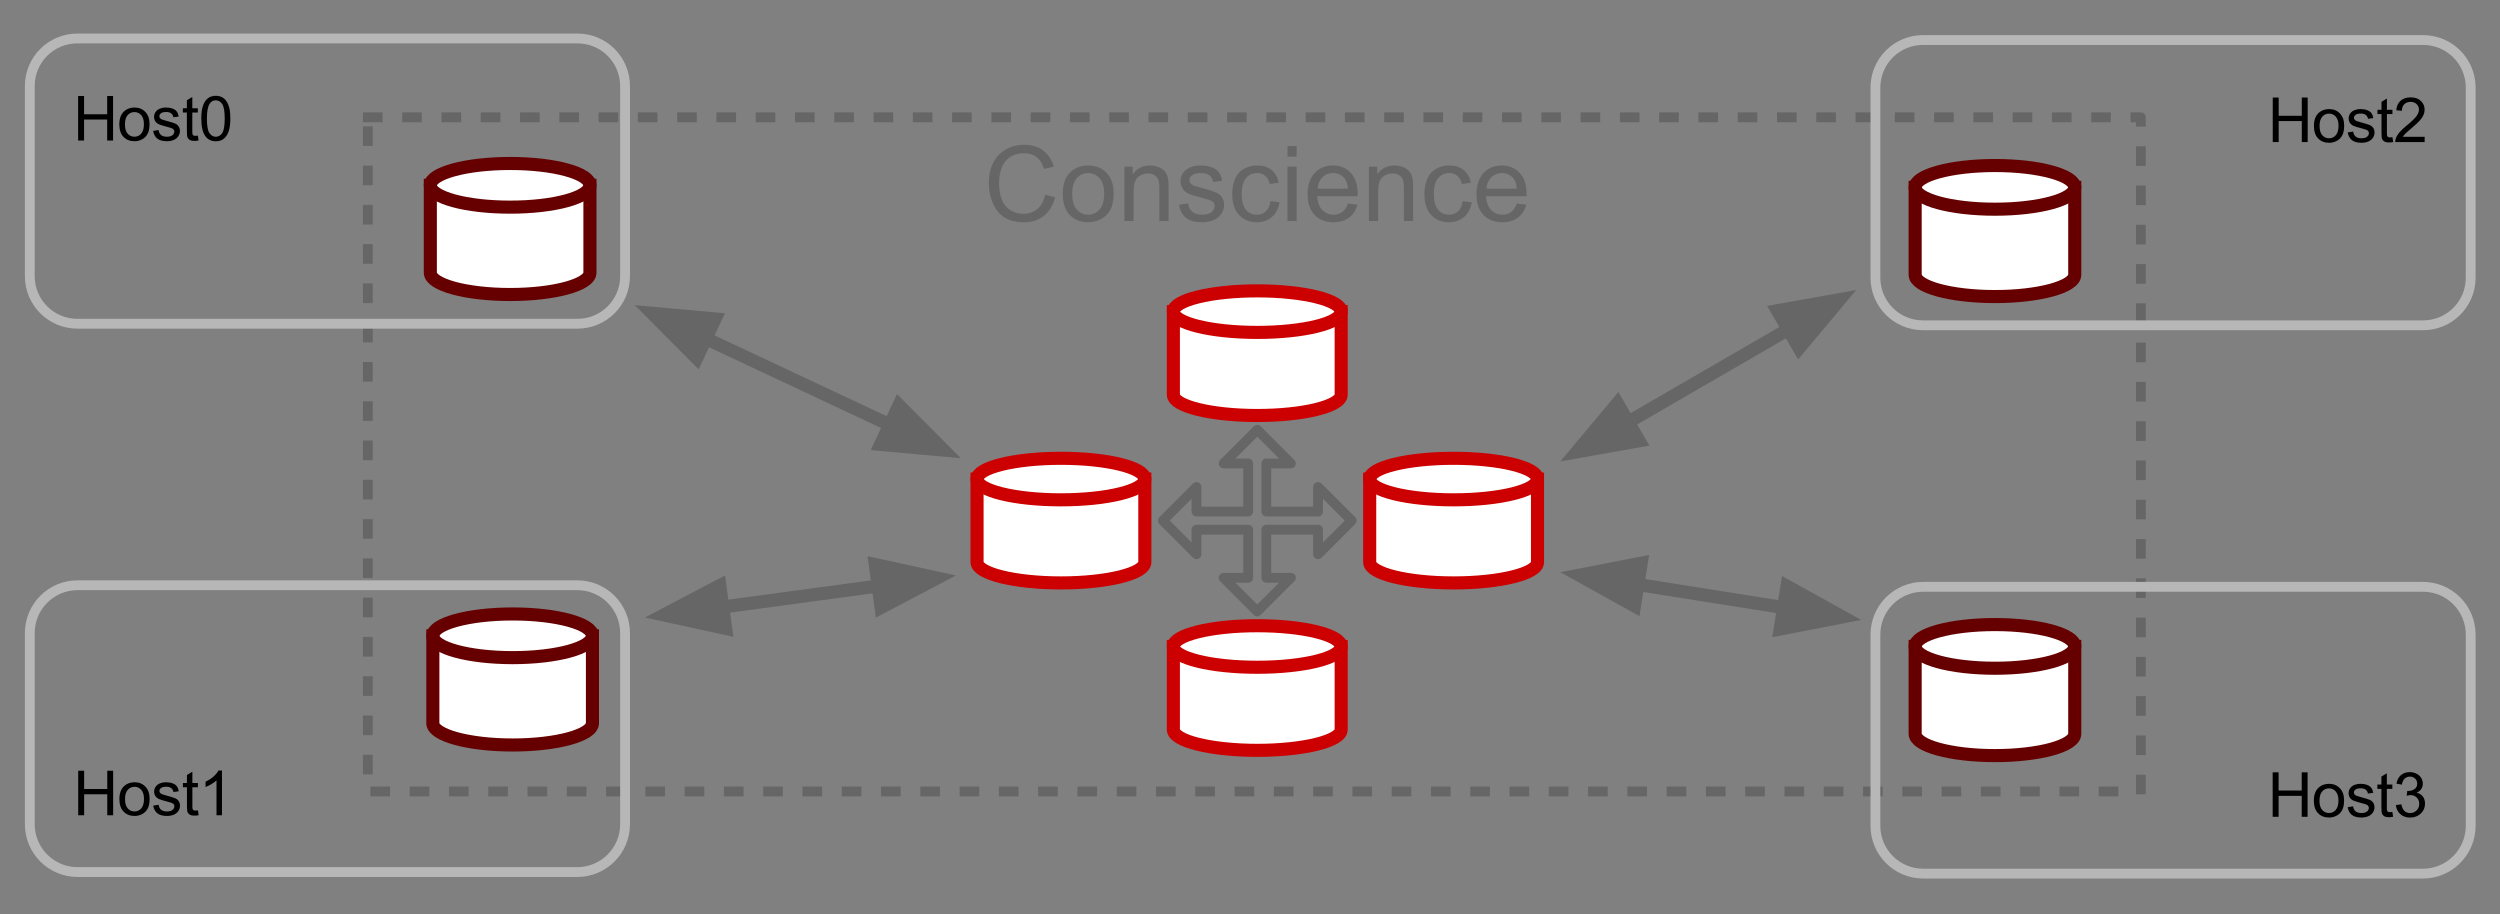 <?xml version="1.0" standalone="yes"?>

<svg version="1.1" viewBox="0.0 0.0 763.756 279.228" fill="none" stroke="none" stroke-linecap="square" stroke-miterlimit="10" xmlns="http://www.w3.org/2000/svg" xmlns:xlink="http://www.w3.org/1999/xlink"><rect x="0.0" y="0.0" width="763.756" height="279.228" fill="#808080" stroke="none"/><clipPath id="p.0"><path d="m0 0l763.756 0l0 279.228l-763.756 0l0 -279.228z" clip-rule="nonzero"></path></clipPath><g clip-path="url(#p.0)"><path fill="#000000" fill-opacity="0.0" d="m0 0l763.756 0l0 279.228l-763.756 0z" fill-rule="nonzero"></path><path fill="#000000" fill-opacity="0.0" d="m112.373 35.845l541.669 0l0 205.953l-541.669 0z" fill-rule="nonzero"></path><path stroke="#666666" stroke-width="3.0" stroke-linejoin="round" stroke-linecap="butt" stroke-dasharray="3.0,9.0" d="m112.373 35.845l541.669 0l0 205.953l-541.669 0z" fill-rule="nonzero"></path><path fill="#000000" fill-opacity="0.0" d="m9.1 26.276l0 0c0 -8.022 6.503 -14.525 14.525 -14.525l152.808 0c3.852 0 7.547 1.53 10.271 4.254c2.724 2.724 4.254 6.419 4.254 10.271l0 58.099c0 8.022 -6.503 14.525 -14.525 14.525l-152.808 0c-8.022 0 -14.525 -6.503 -14.525 -14.525z" fill-rule="nonzero"></path><path stroke="#b7b7b7" stroke-width="3.0" stroke-linejoin="round" stroke-linecap="butt" d="m9.1 26.276l0 0c0 -8.022 6.503 -14.525 14.525 -14.525l152.808 0c3.852 0 7.547 1.53 10.271 4.254c2.724 2.724 4.254 6.419 4.254 10.271l0 58.099c0 8.022 -6.503 14.525 -14.525 14.525l-152.808 0c-8.022 0 -14.525 -6.503 -14.525 -14.525z" fill-rule="nonzero"></path><path fill="#000000" d="m23.87 42.925l0 -13.594l1.812 0l0 5.578l7.062 0l0 -5.578l1.797 0l0 13.594l-1.797 0l0 -6.406l-7.062 0l0 6.406l-1.812 0zm12.582 -4.922q0 -2.734 1.531 -4.062q1.266 -1.094 3.094 -1.094q2.031 0 3.312 1.344q1.297 1.328 1.297 3.672q0 1.906 -0.578 3.0q-0.562 1.078 -1.656 1.688q-1.078 0.594 -2.375 0.594q-2.062 0 -3.344 -1.328q-1.281 -1.328 -1.281 -3.812zm1.719 0q0 1.891 0.828 2.828q0.828 0.938 2.078 0.938q1.25 0 2.062 -0.938q0.828 -0.953 0.828 -2.891q0 -1.828 -0.828 -2.766q-0.828 -0.938 -2.062 -0.938q-1.25 0 -2.078 0.938q-0.828 0.938 -0.828 2.828zm8.61 1.984l1.656 -0.266q0.141 1.0 0.766 1.531q0.641 0.516 1.781 0.516q1.156 0 1.703 -0.469q0.562 -0.469 0.562 -1.094q0 -0.562 -0.484 -0.891q-0.344 -0.219 -1.703 -0.562q-1.844 -0.469 -2.562 -0.797q-0.703 -0.344 -1.078 -0.938q-0.359 -0.609 -0.359 -1.328q0 -0.656 0.297 -1.219q0.312 -0.562 0.828 -0.938q0.391 -0.281 1.062 -0.484q0.672 -0.203 1.438 -0.203q1.172 0 2.047 0.344q0.875 0.328 1.281 0.906q0.422 0.562 0.578 1.516l-1.625 0.219q-0.109 -0.75 -0.656 -1.172q-0.531 -0.438 -1.5 -0.438q-1.156 0 -1.641 0.391q-0.484 0.375 -0.484 0.875q0 0.328 0.203 0.594q0.203 0.266 0.641 0.438q0.25 0.094 1.469 0.438q1.766 0.469 2.469 0.766q0.703 0.297 1.094 0.875q0.406 0.578 0.406 1.438q0 0.828 -0.484 1.578q-0.484 0.734 -1.406 1.141q-0.922 0.391 -2.078 0.391q-1.922 0 -2.938 -0.797q-1.0 -0.797 -1.281 -2.359zm13.656 1.438l0.234 1.484q-0.703 0.141 -1.266 0.141q-0.906 0 -1.406 -0.281q-0.5 -0.297 -0.703 -0.75q-0.203 -0.469 -0.203 -1.984l0 -5.656l-1.234 0l0 -1.312l1.234 0l0 -2.437l1.656 -1.0l0 3.437l1.688 0l0 1.312l-1.688 0l0 5.75q0 0.719 0.078 0.922q0.094 0.203 0.297 0.328q0.203 0.125 0.578 0.125q0.266 0 0.734 -0.078zm1.058 -5.203q0 -2.422 0.5 -3.891q0.5 -1.469 1.469 -2.266q0.984 -0.797 2.469 -0.797q1.094 0 1.922 0.438q0.828 0.438 1.359 1.281q0.547 0.828 0.844 2.016q0.312 1.188 0.312 3.219q0 2.391 -0.5 3.859q-0.484 1.469 -1.469 2.281q-0.969 0.797 -2.469 0.797q-1.969 0 -3.078 -1.406q-1.359 -1.703 -1.359 -5.531zm1.719 0q0 3.344 0.781 4.453q0.797 1.109 1.938 1.109q1.156 0 1.938 -1.109q0.781 -1.125 0.781 -4.453q0 -3.359 -0.781 -4.469q-0.781 -1.109 -1.953 -1.109q-1.156 0 -1.828 0.984q-0.875 1.234 -0.875 4.594z" fill-rule="nonzero"></path><path fill="#000000" fill-opacity="0.0" d="m288.113 39.312l191.969 0l0 32.976l-191.969 0z" fill-rule="nonzero"></path><path fill="#666666" d="m319.308 59.489l3.031 0.766q-0.953 3.734 -3.438 5.703q-2.469 1.953 -6.047 1.953q-3.703 0 -6.031 -1.5q-2.312 -1.516 -3.531 -4.375q-1.203 -2.859 -1.203 -6.141q0 -3.578 1.359 -6.234q1.375 -2.672 3.891 -4.047q2.531 -1.391 5.562 -1.391q3.438 0 5.781 1.75q2.344 1.75 3.266 4.922l-2.984 0.703q-0.797 -2.5 -2.312 -3.641q-1.516 -1.141 -3.812 -1.141q-2.641 0 -4.422 1.266q-1.766 1.266 -2.484 3.406q-0.719 2.125 -0.719 4.391q0 2.922 0.844 5.109q0.859 2.172 2.656 3.25q1.797 1.078 3.891 1.078q2.547 0 4.312 -1.469q1.766 -1.469 2.391 -4.359zm5.359 -0.266q0 -4.609 2.562 -6.828q2.141 -1.844 5.219 -1.844q3.422 0 5.594 2.25q2.172 2.234 2.172 6.188q0 3.203 -0.969 5.047q-0.953 1.828 -2.797 2.844q-1.828 1.016 -4.0 1.016q-3.484 0 -5.641 -2.234q-2.141 -2.234 -2.141 -6.438zm2.891 0q0 3.188 1.391 4.781q1.391 1.578 3.5 1.578q2.094 0 3.484 -1.594q1.391 -1.594 1.391 -4.859q0 -3.078 -1.406 -4.656q-1.391 -1.594 -3.469 -1.594q-2.109 0 -3.5 1.578q-1.391 1.578 -1.391 4.766zm15.953 8.297l0 -16.594l2.531 0l0 2.359q1.828 -2.734 5.281 -2.734q1.5 0 2.75 0.547q1.266 0.531 1.891 1.406q0.625 0.875 0.875 2.078q0.156 0.781 0.156 2.734l0 10.203l-2.812 0l0 -10.094q0 -1.719 -0.328 -2.562q-0.328 -0.859 -1.172 -1.359q-0.828 -0.516 -1.953 -0.516q-1.797 0 -3.109 1.141q-1.297 1.141 -1.297 4.328l0 9.062l-2.812 0zm16.672 -4.953l2.781 -0.438q0.234 1.672 1.297 2.562q1.078 0.891 3.0 0.891q1.938 0 2.875 -0.781q0.938 -0.797 0.938 -1.859q0 -0.953 -0.828 -1.5q-0.578 -0.375 -2.875 -0.953q-3.094 -0.781 -4.297 -1.344q-1.188 -0.578 -1.812 -1.578q-0.609 -1.016 -0.609 -2.234q0 -1.109 0.5 -2.047q0.516 -0.953 1.391 -1.578q0.656 -0.484 1.781 -0.812q1.141 -0.344 2.438 -0.344q1.953 0 3.422 0.562q1.484 0.562 2.188 1.531q0.703 0.953 0.969 2.562l-2.75 0.375q-0.188 -1.281 -1.094 -2.0q-0.891 -0.719 -2.531 -0.719q-1.938 0 -2.766 0.641q-0.828 0.641 -0.828 1.5q0 0.547 0.344 0.984q0.344 0.453 1.078 0.75q0.422 0.156 2.484 0.719q2.984 0.797 4.156 1.312q1.188 0.5 1.859 1.469q0.672 0.969 0.672 2.406q0 1.406 -0.828 2.656q-0.812 1.234 -2.359 1.922q-1.547 0.672 -3.5 0.672q-3.234 0 -4.938 -1.344q-1.688 -1.344 -2.156 -3.984zm27.953 -1.125l2.766 0.359q-0.453 2.859 -2.328 4.484q-1.859 1.609 -4.578 1.609q-3.406 0 -5.484 -2.219q-2.062 -2.234 -2.062 -6.391q0 -2.688 0.891 -4.703q0.891 -2.016 2.703 -3.016q1.828 -1.016 3.969 -1.016q2.703 0 4.422 1.375q1.719 1.359 2.203 3.875l-2.734 0.422q-0.391 -1.672 -1.391 -2.516q-0.984 -0.844 -2.391 -0.844q-2.125 0 -3.453 1.531q-1.328 1.516 -1.328 4.812q0 3.344 1.281 4.859q1.281 1.516 3.344 1.516q1.656 0 2.766 -1.016q1.109 -1.016 1.406 -3.125zm5.188 -13.594l0 -3.234l2.812 0l0 3.234l-2.812 0zm0 19.672l0 -16.594l2.812 0l0 16.594l-2.812 0zm18.453 -5.344l2.906 0.359q-0.688 2.547 -2.547 3.953q-1.859 1.406 -4.75 1.406q-3.641 0 -5.781 -2.234q-2.125 -2.25 -2.125 -6.297q0 -4.188 2.156 -6.5q2.156 -2.312 5.594 -2.312q3.328 0 5.438 2.266q2.109 2.266 2.109 6.375q0 0.25 -0.016 0.75l-12.375 0q0.156 2.734 1.547 4.188q1.391 1.453 3.469 1.453q1.547 0 2.641 -0.812q1.094 -0.812 1.734 -2.594zm-9.234 -4.547l9.266 0q-0.188 -2.094 -1.062 -3.141q-1.344 -1.625 -3.484 -1.625q-1.938 0 -3.266 1.297q-1.312 1.297 -1.453 3.469zm15.672 9.891l0 -16.594l2.531 0l0 2.359q1.828 -2.734 5.281 -2.734q1.5 0 2.75 0.547q1.266 0.531 1.891 1.406q0.625 0.875 0.875 2.078q0.156 0.781 0.156 2.734l0 10.203l-2.812 0l0 -10.094q0 -1.719 -0.328 -2.562q-0.328 -0.859 -1.172 -1.359q-0.828 -0.516 -1.953 -0.516q-1.797 0 -3.109 1.141q-1.297 1.141 -1.297 4.328l0 9.062l-2.812 0zm28.625 -6.078l2.766 0.359q-0.453 2.859 -2.328 4.484q-1.859 1.609 -4.578 1.609q-3.406 0 -5.484 -2.219q-2.062 -2.234 -2.062 -6.391q0 -2.688 0.891 -4.703q0.891 -2.016 2.703 -3.016q1.828 -1.016 3.969 -1.016q2.703 0 4.422 1.375q1.719 1.359 2.203 3.875l-2.734 0.422q-0.391 -1.672 -1.391 -2.516q-0.984 -0.844 -2.391 -0.844q-2.125 0 -3.453 1.531q-1.328 1.516 -1.328 4.812q0 3.344 1.281 4.859q1.281 1.516 3.344 1.516q1.656 0 2.766 -1.016q1.109 -1.016 1.406 -3.125zm16.531 0.734l2.906 0.359q-0.688 2.547 -2.547 3.953q-1.859 1.406 -4.75 1.406q-3.641 0 -5.781 -2.234q-2.125 -2.25 -2.125 -6.297q0 -4.188 2.156 -6.5q2.156 -2.312 5.594 -2.312q3.328 0 5.438 2.266q2.109 2.266 2.109 6.375q0 0.25 -0.016 0.75l-12.375 0q0.156 2.734 1.547 4.188q1.391 1.453 3.469 1.453q1.547 0 2.641 -0.812q1.094 -0.812 1.734 -2.594zm-9.234 -4.547l9.266 0q-0.188 -2.094 -1.062 -3.141q-1.344 -1.625 -3.484 -1.625q-1.938 0 -3.266 1.297q-1.312 1.297 -1.453 3.469z" fill-rule="nonzero"></path><path fill="#ffffff" d="m131.465 56.614l0 0c0 -3.685 10.916 -6.672 24.381 -6.672c13.465 0 24.381 2.987 24.381 6.672l0 26.687c0 3.685 -10.916 6.672 -24.381 6.672c-13.465 0 -24.381 -2.987 -24.381 -6.672z" fill-rule="nonzero"></path><path fill="#000000" fill-opacity="0.0" d="m180.226 56.614l0 0c0 3.685 -10.916 6.672 -24.381 6.672c-13.465 0 -24.381 -2.987 -24.381 -6.672" fill-rule="nonzero"></path><path fill="#000000" fill-opacity="0.0" d="m131.465 56.614l0 0c0 -3.685 10.916 -6.672 24.381 -6.672c13.465 0 24.381 2.987 24.381 6.672l0 26.687c0 3.685 -10.916 6.672 -24.381 6.672c-13.465 0 -24.381 -2.987 -24.381 -6.672z" fill-rule="nonzero"></path><path stroke="#660000" stroke-width="4.0" stroke-linejoin="round" stroke-linecap="butt" d="m180.226 56.614l0 0c0 3.685 -10.916 6.672 -24.381 6.672c-13.465 0 -24.381 -2.987 -24.381 -6.672" fill-rule="nonzero"></path><path stroke="#660000" stroke-width="4.0" stroke-linejoin="round" stroke-linecap="butt" d="m131.465 56.614l0 0c0 -3.685 10.916 -6.672 24.381 -6.672c13.465 0 24.381 2.987 24.381 6.672l0 26.687c0 3.685 -10.916 6.672 -24.381 6.672c-13.465 0 -24.381 -2.987 -24.381 -6.672z" fill-rule="nonzero"></path><path fill="#ffffff" d="m358.465 95.204l0 0c0 -3.505 11.476 -6.346 25.633 -6.346c14.156 0 25.633 2.841 25.633 6.346l0 25.384c0 3.505 -11.476 6.346 -25.633 6.346c-14.156 0 -25.633 -2.841 -25.633 -6.346z" fill-rule="nonzero"></path><path fill="#000000" fill-opacity="0.0" d="m409.73 95.204l0 0c0 3.505 -11.476 6.346 -25.633 6.346c-14.156 0 -25.633 -2.841 -25.633 -6.346" fill-rule="nonzero"></path><path fill="#000000" fill-opacity="0.0" d="m358.465 95.204l0 0c0 -3.505 11.476 -6.346 25.633 -6.346c14.156 0 25.633 2.841 25.633 6.346l0 25.384c0 3.505 -11.476 6.346 -25.633 6.346c-14.156 0 -25.633 -2.841 -25.633 -6.346z" fill-rule="nonzero"></path><path stroke="#cc0000" stroke-width="4.0" stroke-linejoin="round" stroke-linecap="butt" d="m409.73 95.204l0 0c0 3.505 -11.476 6.346 -25.633 6.346c-14.156 0 -25.633 -2.841 -25.633 -6.346" fill-rule="nonzero"></path><path stroke="#cc0000" stroke-width="4.0" stroke-linejoin="round" stroke-linecap="butt" d="m358.465 95.204l0 0c0 -3.505 11.476 -6.346 25.633 -6.346c14.156 0 25.633 2.841 25.633 6.346l0 25.384c0 3.505 -11.476 6.346 -25.633 6.346c-14.156 0 -25.633 -2.841 -25.633 -6.346z" fill-rule="nonzero"></path><path fill="#ffffff" d="m298.486 146.355l0 0c0 -3.505 11.476 -6.346 25.633 -6.346c14.156 0 25.633 2.841 25.633 6.346l0 25.384c0 3.505 -11.476 6.346 -25.633 6.346c-14.156 0 -25.633 -2.841 -25.633 -6.346z" fill-rule="nonzero"></path><path fill="#000000" fill-opacity="0.0" d="m349.751 146.355l0 0c0 3.505 -11.476 6.346 -25.633 6.346c-14.156 0 -25.633 -2.841 -25.633 -6.346" fill-rule="nonzero"></path><path fill="#000000" fill-opacity="0.0" d="m298.486 146.355l0 0c0 -3.505 11.476 -6.346 25.633 -6.346c14.156 0 25.633 2.841 25.633 6.346l0 25.384c0 3.505 -11.476 6.346 -25.633 6.346c-14.156 0 -25.633 -2.841 -25.633 -6.346z" fill-rule="nonzero"></path><path stroke="#cc0000" stroke-width="4.0" stroke-linejoin="round" stroke-linecap="butt" d="m349.751 146.355l0 0c0 3.505 -11.476 6.346 -25.633 6.346c-14.156 0 -25.633 -2.841 -25.633 -6.346" fill-rule="nonzero"></path><path stroke="#cc0000" stroke-width="4.0" stroke-linejoin="round" stroke-linecap="butt" d="m298.486 146.355l0 0c0 -3.505 11.476 -6.346 25.633 -6.346c14.156 0 25.633 2.841 25.633 6.346l0 25.384c0 3.505 -11.476 6.346 -25.633 6.346c-14.156 0 -25.633 -2.841 -25.633 -6.346z" fill-rule="nonzero"></path><path fill="#ffffff" d="m418.444 146.355l0 0c0 -3.505 11.476 -6.346 25.633 -6.346c14.156 0 25.633 2.841 25.633 6.346l0 25.384c0 3.505 -11.476 6.346 -25.633 6.346c-14.156 0 -25.633 -2.841 -25.633 -6.346z" fill-rule="nonzero"></path><path fill="#000000" fill-opacity="0.0" d="m469.709 146.355l0 0c0 3.505 -11.476 6.346 -25.633 6.346c-14.156 0 -25.633 -2.841 -25.633 -6.346" fill-rule="nonzero"></path><path fill="#000000" fill-opacity="0.0" d="m418.444 146.355l0 0c0 -3.505 11.476 -6.346 25.633 -6.346c14.156 0 25.633 2.841 25.633 6.346l0 25.384c0 3.505 -11.476 6.346 -25.633 6.346c-14.156 0 -25.633 -2.841 -25.633 -6.346z" fill-rule="nonzero"></path><path stroke="#cc0000" stroke-width="4.0" stroke-linejoin="round" stroke-linecap="butt" d="m469.709 146.355l0 0c0 3.505 -11.476 6.346 -25.633 6.346c-14.156 0 -25.633 -2.841 -25.633 -6.346" fill-rule="nonzero"></path><path stroke="#cc0000" stroke-width="4.0" stroke-linejoin="round" stroke-linecap="butt" d="m418.444 146.355l0 0c0 -3.505 11.476 -6.346 25.633 -6.346c14.156 0 25.633 2.841 25.633 6.346l0 25.384c0 3.505 -11.476 6.346 -25.633 6.346c-14.156 0 -25.633 -2.841 -25.633 -6.346z" fill-rule="nonzero"></path><path fill="#000000" fill-opacity="0.0" d="m355.247 159.047l10.275 -10.275l0 7.504l15.694 0l0 0l0.11 0l0 -14.701l-7.504 0l10.275 -10.275l10.275 10.275l-7.504 0l0 14.701l0.11 0l0 0l15.694 0l0 -7.504l10.275 10.275l-10.275 10.275l0 -7.504l-15.694 0l0 0l-0.11 0l0 14.701l7.504 0l-10.275 10.275l-10.275 -10.275l7.504 0l0 -14.701l-0.11 0l0 0l-15.694 0l0 7.504z" fill-rule="nonzero"></path><path stroke="#666666" stroke-width="3.0" stroke-linejoin="round" stroke-linecap="butt" d="m355.247 159.047l10.275 -10.275l0 7.504l15.694 0l0 0l0.11 0l0 -14.701l-7.504 0l10.275 -10.275l10.275 10.275l-7.504 0l0 14.701l0.11 0l0 0l15.694 0l0 -7.504l10.275 10.275l-10.275 10.275l0 -7.504l-15.694 0l0 0l-0.11 0l0 14.701l7.504 0l-10.275 10.275l-10.275 -10.275l7.504 0l0 -14.701l-0.11 0l0 0l-15.694 0l0 7.504z" fill-rule="nonzero"></path><path fill="#ffffff" d="m358.465 197.505l0 0c0 -3.505 11.476 -6.346 25.633 -6.346c14.156 0 25.633 2.841 25.633 6.346l0 25.384c0 3.505 -11.476 6.346 -25.633 6.346c-14.156 0 -25.633 -2.841 -25.633 -6.346z" fill-rule="nonzero"></path><path fill="#000000" fill-opacity="0.0" d="m409.73 197.505l0 0c0 3.505 -11.476 6.346 -25.633 6.346c-14.156 0 -25.633 -2.841 -25.633 -6.346" fill-rule="nonzero"></path><path fill="#000000" fill-opacity="0.0" d="m358.465 197.505l0 0c0 -3.505 11.476 -6.346 25.633 -6.346c14.156 0 25.633 2.841 25.633 6.346l0 25.384c0 3.505 -11.476 6.346 -25.633 6.346c-14.156 0 -25.633 -2.841 -25.633 -6.346z" fill-rule="nonzero"></path><path stroke="#cc0000" stroke-width="4.0" stroke-linejoin="round" stroke-linecap="butt" d="m409.73 197.505l0 0c0 3.505 -11.476 6.346 -25.633 6.346c-14.156 0 -25.633 -2.841 -25.633 -6.346" fill-rule="nonzero"></path><path stroke="#cc0000" stroke-width="4.0" stroke-linejoin="round" stroke-linecap="butt" d="m358.465 197.505l0 0c0 -3.505 11.476 -6.346 25.633 -6.346c14.156 0 25.633 2.841 25.633 6.346l0 25.384c0 3.505 -11.476 6.346 -25.633 6.346c-14.156 0 -25.633 -2.841 -25.633 -6.346z" fill-rule="nonzero"></path><path fill="#000000" fill-opacity="0.0" d="m9.1 193.397l0 0c0 -8.066 6.538 -14.604 14.604 -14.604l152.65 0c3.873 0 7.588 1.539 10.327 4.277c2.739 2.739 4.277 6.453 4.277 10.327l0 58.414c0 8.066 -6.538 14.604 -14.604 14.604l-152.65 0c-8.066 0 -14.604 -6.538 -14.604 -14.604z" fill-rule="nonzero"></path><path stroke="#b7b7b7" stroke-width="3.0" stroke-linejoin="round" stroke-linecap="butt" d="m9.1 193.397l0 0c0 -8.066 6.538 -14.604 14.604 -14.604l152.65 0c3.873 0 7.588 1.539 10.327 4.277c2.739 2.739 4.277 6.453 4.277 10.327l0 58.414c0 8.066 -6.538 14.604 -14.604 14.604l-152.65 0c-8.066 0 -14.604 -6.538 -14.604 -14.604z" fill-rule="nonzero"></path><path fill="#000000" d="m23.893 249.057l0 -13.594l1.812 0l0 5.578l7.063 0l0 -5.578l1.797 0l0 13.594l-1.797 0l0 -6.406l-7.063 0l0 6.406l-1.812 0zm12.582 -4.922q0 -2.734 1.531 -4.062q1.266 -1.094 3.094 -1.094q2.031 0 3.312 1.344q1.297 1.328 1.297 3.672q0 1.906 -0.578 3.0q-0.562 1.078 -1.656 1.688q-1.078 0.594 -2.375 0.594q-2.062 0 -3.344 -1.328q-1.281 -1.328 -1.281 -3.812zm1.719 0q0 1.891 0.828 2.828q0.828 0.938 2.078 0.938q1.25 0 2.062 -0.938q0.828 -0.953 0.828 -2.891q0 -1.828 -0.828 -2.766q-0.828 -0.938 -2.062 -0.938q-1.25 0 -2.078 0.938q-0.828 0.938 -0.828 2.828zm8.61 1.984l1.656 -0.266q0.141 1.0 0.766 1.531q0.641 0.516 1.781 0.516q1.156 0 1.703 -0.469q0.562 -0.469 0.562 -1.094q0 -0.562 -0.484 -0.891q-0.344 -0.219 -1.703 -0.562q-1.844 -0.469 -2.562 -0.797q-0.703 -0.344 -1.078 -0.938q-0.359 -0.609 -0.359 -1.328q0 -0.656 0.297 -1.219q0.312 -0.562 0.828 -0.938q0.391 -0.281 1.062 -0.484q0.672 -0.203 1.438 -0.203q1.172 0 2.047 0.344q0.875 0.328 1.281 0.906q0.422 0.562 0.578 1.516l-1.625 0.219q-0.109 -0.75 -0.656 -1.172q-0.531 -0.438 -1.5 -0.438q-1.156 0 -1.641 0.391q-0.484 0.375 -0.484 0.875q0 0.328 0.203 0.594q0.203 0.266 0.641 0.438q0.25 0.094 1.469 0.438q1.766 0.469 2.469 0.766q0.703 0.297 1.094 0.875q0.406 0.578 0.406 1.438q0 0.828 -0.484 1.578q-0.484 0.734 -1.406 1.141q-0.922 0.391 -2.078 0.391q-1.922 0 -2.938 -0.797q-1.0 -0.797 -1.281 -2.359zm13.656 1.438l0.234 1.484q-0.703 0.141 -1.266 0.141q-0.906 0 -1.406 -0.281q-0.5 -0.297 -0.703 -0.75q-0.203 -0.469 -0.203 -1.984l0 -5.656l-1.234 0l0 -1.312l1.234 0l0 -2.438l1.656 -1.0l0 3.438l1.688 0l0 1.312l-1.688 0l0 5.75q0 0.719 0.078 0.922q0.094 0.203 0.297 0.328q0.203 0.125 0.578 0.125q0.266 0 0.734 -0.078zm7.355 1.5l-1.672 0l0 -10.641q-0.594 0.578 -1.578 1.156q-0.984 0.562 -1.766 0.859l0 -1.625q1.406 -0.656 2.453 -1.594q1.047 -0.938 1.484 -1.812l1.078 0l0 13.656z" fill-rule="nonzero"></path><path fill="#ffffff" d="m132.234 194.239l0 0c0 -3.685 10.916 -6.672 24.381 -6.672c13.465 0 24.381 2.987 24.381 6.672l0 26.687c0 3.685 -10.916 6.672 -24.381 6.672c-13.465 0 -24.381 -2.987 -24.381 -6.672z" fill-rule="nonzero"></path><path fill="#000000" fill-opacity="0.0" d="m180.995 194.239l0 0c0 3.685 -10.916 6.672 -24.381 6.672c-13.465 0 -24.381 -2.987 -24.381 -6.672" fill-rule="nonzero"></path><path fill="#000000" fill-opacity="0.0" d="m132.234 194.239l0 0c0 -3.685 10.916 -6.672 24.381 -6.672c13.465 0 24.381 2.987 24.381 6.672l0 26.687c0 3.685 -10.916 6.672 -24.381 6.672c-13.465 0 -24.381 -2.987 -24.381 -6.672z" fill-rule="nonzero"></path><path stroke="#660000" stroke-width="4.0" stroke-linejoin="round" stroke-linecap="butt" d="m180.995 194.239l0 0c0 3.685 -10.916 6.672 -24.381 6.672c-13.465 0 -24.381 -2.987 -24.381 -6.672" fill-rule="nonzero"></path><path stroke="#660000" stroke-width="4.0" stroke-linejoin="round" stroke-linecap="butt" d="m132.234 194.239l0 0c0 -3.685 10.916 -6.672 24.381 -6.672c13.465 0 24.381 2.987 24.381 6.672l0 26.687c0 3.685 -10.916 6.672 -24.381 6.672c-13.465 0 -24.381 -2.987 -24.381 -6.672z" fill-rule="nonzero"></path><path fill="#000000" fill-opacity="0.0" d="m754.803 26.752l0 0c0 -8.022 -6.503 -14.525 -14.525 -14.525l-152.808 0c-3.852 0 -7.547 1.53 -10.271 4.254c-2.724 2.724 -4.254 6.419 -4.254 10.271l0 58.099c0 8.022 6.503 14.525 14.525 14.525l152.808 0c8.022 0 14.525 -6.503 14.525 -14.525z" fill-rule="nonzero"></path><path stroke="#b7b7b7" stroke-width="3.0" stroke-linejoin="round" stroke-linecap="butt" d="m754.803 26.752l0 0c0 -8.022 -6.503 -14.525 -14.525 -14.525l-152.808 0c-3.852 0 -7.547 1.53 -10.271 4.254c-2.724 2.724 -4.254 6.419 -4.254 10.271l0 58.099c0 8.022 6.503 14.525 14.525 14.525l152.808 0c8.022 0 14.525 -6.503 14.525 -14.525z" fill-rule="nonzero"></path><path fill="#000000" d="m694.329 43.401l0 -13.594l1.812 0l0 5.578l7.062 0l0 -5.578l1.797 0l0 13.594l-1.797 0l0 -6.406l-7.062 0l0 6.406l-1.812 0zm12.582 -4.922q0 -2.734 1.531 -4.062q1.266 -1.094 3.094 -1.094q2.031 0 3.312 1.344q1.297 1.328 1.297 3.672q0 1.906 -0.578 3.0q-0.562 1.078 -1.656 1.688q-1.078 0.594 -2.375 0.594q-2.062 0 -3.344 -1.328q-1.281 -1.328 -1.281 -3.812zm1.719 0q0 1.891 0.828 2.828q0.828 0.938 2.078 0.938q1.25 0 2.062 -0.938q0.828 -0.953 0.828 -2.891q0 -1.828 -0.828 -2.766q-0.828 -0.938 -2.062 -0.938q-1.25 0 -2.078 0.938q-0.828 0.938 -0.828 2.828zm8.61 1.984l1.656 -0.266q0.141 1.0 0.766 1.531q0.641 0.516 1.781 0.516q1.156 0 1.703 -0.469q0.562 -0.469 0.562 -1.094q0 -0.562 -0.484 -0.891q-0.344 -0.219 -1.703 -0.562q-1.844 -0.469 -2.562 -0.797q-0.703 -0.344 -1.078 -0.938q-0.359 -0.609 -0.359 -1.328q0 -0.656 0.297 -1.219q0.312 -0.562 0.828 -0.938q0.391 -0.281 1.062 -0.484q0.672 -0.203 1.438 -0.203q1.172 0 2.047 0.344q0.875 0.328 1.281 0.906q0.422 0.562 0.578 1.516l-1.625 0.219q-0.109 -0.75 -0.656 -1.172q-0.531 -0.438 -1.5 -0.438q-1.156 0 -1.641 0.391q-0.484 0.375 -0.484 0.875q0 0.328 0.203 0.594q0.203 0.266 0.641 0.438q0.25 0.094 1.469 0.438q1.766 0.469 2.469 0.766q0.703 0.297 1.094 0.875q0.406 0.578 0.406 1.438q0 0.828 -0.484 1.578q-0.484 0.734 -1.406 1.141q-0.922 0.391 -2.078 0.391q-1.922 0 -2.938 -0.797q-1.0 -0.797 -1.281 -2.359zm13.656 1.438l0.234 1.484q-0.703 0.141 -1.266 0.141q-0.906 0 -1.406 -0.281q-0.5 -0.297 -0.703 -0.75q-0.203 -0.469 -0.203 -1.984l0 -5.656l-1.234 0l0 -1.312l1.234 0l0 -2.438l1.656 -1.0l0 3.438l1.688 0l0 1.312l-1.688 0l0 5.75q0 0.719 0.078 0.922q0.094 0.203 0.297 0.328q0.203 0.125 0.578 0.125q0.266 0 0.734 -0.078zm9.84 -0.109l0 1.609l-8.984 0q-0.016 -0.609 0.188 -1.156q0.344 -0.922 1.094 -1.812q0.766 -0.891 2.188 -2.062q2.219 -1.812 3.0 -2.875q0.781 -1.062 0.781 -2.016q0 -0.984 -0.719 -1.672q-0.703 -0.688 -1.844 -0.688q-1.203 0 -1.938 0.734q-0.719 0.719 -0.719 2.0l-1.719 -0.172q0.172 -1.922 1.328 -2.922q1.156 -1.016 3.094 -1.016q1.953 0 3.094 1.094q1.141 1.078 1.141 2.688q0 0.812 -0.344 1.609q-0.328 0.781 -1.109 1.656q-0.766 0.859 -2.562 2.391q-1.5 1.266 -1.938 1.719q-0.422 0.438 -0.703 0.891l6.672 0z" fill-rule="nonzero"></path><path fill="#ffffff" d="m633.845 57.24l0 0c0 -3.685 -10.916 -6.672 -24.381 -6.672c-13.465 0 -24.381 2.987 -24.381 6.672l0 26.687c0 3.685 10.916 6.672 24.381 6.672c13.465 0 24.381 -2.987 24.381 -6.672z" fill-rule="nonzero"></path><path fill="#000000" fill-opacity="0.0" d="m585.084 57.24l0 0c0 3.685 10.916 6.672 24.381 6.672c13.465 0 24.381 -2.987 24.381 -6.672" fill-rule="nonzero"></path><path fill="#000000" fill-opacity="0.0" d="m633.845 57.24l0 0c0 -3.685 -10.916 -6.672 -24.381 -6.672c-13.465 0 -24.381 2.987 -24.381 6.672l0 26.687c0 3.685 10.916 6.672 24.381 6.672c13.465 0 24.381 -2.987 24.381 -6.672z" fill-rule="nonzero"></path><path stroke="#660000" stroke-width="4.0" stroke-linejoin="round" stroke-linecap="butt" d="m585.084 57.24l0 0c0 3.685 10.916 6.672 24.381 6.672c13.465 0 24.381 -2.987 24.381 -6.672" fill-rule="nonzero"></path><path stroke="#660000" stroke-width="4.0" stroke-linejoin="round" stroke-linecap="butt" d="m633.845 57.24l0 0c0 -3.685 -10.916 -6.672 -24.381 -6.672c-13.465 0 -24.381 2.987 -24.381 6.672l0 26.687c0 3.685 10.916 6.672 24.381 6.672c13.465 0 24.381 -2.987 24.381 -6.672z" fill-rule="nonzero"></path><path fill="#000000" fill-opacity="0.0" d="m754.803 193.875l0 0c0 -8.066 -6.538 -14.604 -14.604 -14.604l-152.65 0c-3.873 0 -7.588 1.539 -10.327 4.277c-2.739 2.739 -4.277 6.453 -4.277 10.327l0 58.414c0 8.066 6.538 14.604 14.604 14.604l152.65 0c8.066 0 14.604 -6.538 14.604 -14.604z" fill-rule="nonzero"></path><path stroke="#b7b7b7" stroke-width="3.0" stroke-linejoin="round" stroke-linecap="butt" d="m754.803 193.875l0 0c0 -8.066 -6.538 -14.604 -14.604 -14.604l-152.65 0c-3.873 0 -7.588 1.539 -10.327 4.277c-2.739 2.739 -4.277 6.453 -4.277 10.327l0 58.414c0 8.066 6.538 14.604 14.604 14.604l152.65 0c8.066 0 14.604 -6.538 14.604 -14.604z" fill-rule="nonzero"></path><path fill="#000000" d="m694.306 249.536l0 -13.594l1.812 0l0 5.578l7.062 0l0 -5.578l1.797 0l0 13.594l-1.797 0l0 -6.406l-7.062 0l0 6.406l-1.812 0zm12.582 -4.922q0 -2.734 1.531 -4.062q1.266 -1.094 3.094 -1.094q2.031 0 3.312 1.344q1.297 1.328 1.297 3.672q0 1.906 -0.578 3.0q-0.562 1.078 -1.656 1.688q-1.078 0.594 -2.375 0.594q-2.062 0 -3.344 -1.328q-1.281 -1.328 -1.281 -3.812zm1.719 0q0 1.891 0.828 2.828q0.828 0.938 2.078 0.938q1.25 0 2.062 -0.938q0.828 -0.953 0.828 -2.891q0 -1.828 -0.828 -2.766q-0.828 -0.938 -2.062 -0.938q-1.25 0 -2.078 0.938q-0.828 0.938 -0.828 2.828zm8.61 1.984l1.656 -0.266q0.141 1.0 0.766 1.531q0.641 0.516 1.781 0.516q1.156 0 1.703 -0.469q0.562 -0.469 0.562 -1.094q0 -0.562 -0.484 -0.891q-0.344 -0.219 -1.703 -0.562q-1.844 -0.469 -2.562 -0.797q-0.703 -0.344 -1.078 -0.938q-0.359 -0.609 -0.359 -1.328q0 -0.656 0.297 -1.219q0.312 -0.562 0.828 -0.938q0.391 -0.281 1.062 -0.484q0.672 -0.203 1.438 -0.203q1.172 0 2.047 0.344q0.875 0.328 1.281 0.906q0.422 0.562 0.578 1.516l-1.625 0.219q-0.109 -0.75 -0.656 -1.172q-0.531 -0.438 -1.5 -0.438q-1.156 0 -1.641 0.391q-0.484 0.375 -0.484 0.875q0 0.328 0.203 0.594q0.203 0.266 0.641 0.438q0.25 0.094 1.469 0.438q1.766 0.469 2.469 0.766q0.703 0.297 1.094 0.875q0.406 0.578 0.406 1.438q0 0.828 -0.484 1.578q-0.484 0.734 -1.406 1.141q-0.922 0.391 -2.078 0.391q-1.922 0 -2.938 -0.797q-1.0 -0.797 -1.281 -2.359zm13.656 1.438l0.234 1.484q-0.703 0.141 -1.266 0.141q-0.906 0 -1.406 -0.281q-0.5 -0.297 -0.703 -0.75q-0.203 -0.469 -0.203 -1.984l0 -5.656l-1.234 0l0 -1.312l1.234 0l0 -2.438l1.656 -1.0l0 3.438l1.688 0l0 1.312l-1.688 0l0 5.75q0 0.719 0.078 0.922q0.094 0.203 0.297 0.328q0.203 0.125 0.578 0.125q0.266 0 0.734 -0.078zm1.074 -2.094l1.672 -0.219q0.281 1.422 0.969 2.047q0.703 0.625 1.688 0.625q1.188 0 2.0 -0.812q0.812 -0.828 0.812 -2.031q0 -1.141 -0.766 -1.891q-0.75 -0.75 -1.906 -0.75q-0.469 0 -1.172 0.188l0.188 -1.469q0.156 0.016 0.266 0.016q1.062 0 1.906 -0.547q0.859 -0.562 0.859 -1.719q0 -0.922 -0.625 -1.516q-0.609 -0.609 -1.594 -0.609q-0.969 0 -1.625 0.609q-0.641 0.609 -0.828 1.844l-1.672 -0.297q0.297 -1.688 1.375 -2.609q1.094 -0.922 2.719 -0.922q1.109 0 2.047 0.484q0.938 0.469 1.422 1.297q0.5 0.828 0.5 1.75q0 0.891 -0.469 1.609q-0.469 0.719 -1.406 1.156q1.219 0.266 1.875 1.156q0.672 0.875 0.672 2.188q0 1.781 -1.297 3.016q-1.297 1.234 -3.281 1.234q-1.797 0 -2.984 -1.062q-1.172 -1.062 -1.344 -2.766z" fill-rule="nonzero"></path><path fill="#ffffff" d="m633.845 197.479l0 0c0 -3.685 -10.916 -6.672 -24.381 -6.672c-13.465 0 -24.381 2.987 -24.381 6.672l0 26.687c0 3.685 10.916 6.672 24.381 6.672c13.465 0 24.381 -2.987 24.381 -6.672z" fill-rule="nonzero"></path><path fill="#000000" fill-opacity="0.0" d="m585.084 197.479l0 0c0 3.685 10.916 6.672 24.381 6.672c13.465 0 24.381 -2.987 24.381 -6.672" fill-rule="nonzero"></path><path fill="#000000" fill-opacity="0.0" d="m633.845 197.479l0 0c0 -3.685 -10.916 -6.672 -24.381 -6.672c-13.465 0 -24.381 2.987 -24.381 6.672l0 26.687c0 3.685 10.916 6.672 24.381 6.672c13.465 0 24.381 -2.987 24.381 -6.672z" fill-rule="nonzero"></path><path stroke="#660000" stroke-width="4.0" stroke-linejoin="round" stroke-linecap="butt" d="m585.084 197.479l0 0c0 3.685 10.916 6.672 24.381 6.672c13.465 0 24.381 -2.987 24.381 -6.672" fill-rule="nonzero"></path><path stroke="#660000" stroke-width="4.0" stroke-linejoin="round" stroke-linecap="butt" d="m633.845 197.479l0 0c0 -3.685 -10.916 -6.672 -24.381 -6.672c-13.465 0 -24.381 2.987 -24.381 6.672l0 26.687c0 3.685 10.916 6.672 24.381 6.672c13.465 0 24.381 -2.987 24.381 -6.672z" fill-rule="nonzero"></path><path fill="#000000" fill-opacity="0.0" d="m193.927 93.223l99.622 46.772" fill-rule="nonzero"></path><path stroke="#666666" stroke-width="4.0" stroke-linejoin="round" stroke-linecap="butt" d="m215.651 103.423l56.172 26.372" fill-rule="evenodd"></path><path fill="#666666" stroke="#666666" stroke-width="4.0" stroke-linecap="butt" d="m218.459 97.442l-19.239 -1.734l13.624 13.695z" fill-rule="evenodd"></path><path fill="#666666" stroke="#666666" stroke-width="4.0" stroke-linecap="butt" d="m269.016 135.776l19.239 1.734l-13.624 -13.695z" fill-rule="evenodd"></path><path fill="#000000" fill-opacity="0.0" d="m292.068 175.806l-95.055 12.85" fill-rule="nonzero"></path><path stroke="#666666" stroke-width="4.0" stroke-linejoin="round" stroke-linecap="butt" d="m268.285 179.021l-47.488 6.42" fill-rule="evenodd"></path><path fill="#666666" stroke="#666666" stroke-width="4.0" stroke-linecap="butt" d="m269.17 185.568l17.104 -8.979l-18.874 -4.115z" fill-rule="evenodd"></path><path fill="#666666" stroke="#666666" stroke-width="4.0" stroke-linecap="butt" d="m219.912 178.894l-17.104 8.979l18.874 4.115z" fill-rule="evenodd"></path><path fill="#000000" fill-opacity="0.0" d="m476.664 174.808l91.937 14.583" fill-rule="nonzero"></path><path stroke="#666666" stroke-width="4.0" stroke-linejoin="round" stroke-linecap="butt" d="m500.368 178.568l44.53 7.063" fill-rule="evenodd"></path><path fill="#666666" stroke="#666666" stroke-width="4.0" stroke-linecap="butt" d="m501.403 172.043l-18.963 3.682l16.893 9.369z" fill-rule="evenodd"></path><path fill="#666666" stroke="#666666" stroke-width="4.0" stroke-linecap="butt" d="m543.862 192.157l18.963 -3.682l-16.893 -9.369z" fill-rule="evenodd"></path><path fill="#000000" fill-opacity="0.0" d="m476.664 140.976l90.425 -52.378" fill-rule="nonzero"></path><path stroke="#666666" stroke-width="4.0" stroke-linejoin="round" stroke-linecap="butt" d="m497.432 128.947l48.89 -28.319" fill-rule="evenodd"></path><path fill="#666666" stroke="#666666" stroke-width="4.0" stroke-linecap="butt" d="m494.12 123.23l-12.396 14.816l19.019 -3.381z" fill-rule="evenodd"></path><path fill="#666666" stroke="#666666" stroke-width="4.0" stroke-linecap="butt" d="m549.633 106.345l12.396 -14.816l-19.019 3.381z" fill-rule="evenodd"></path></g></svg>

